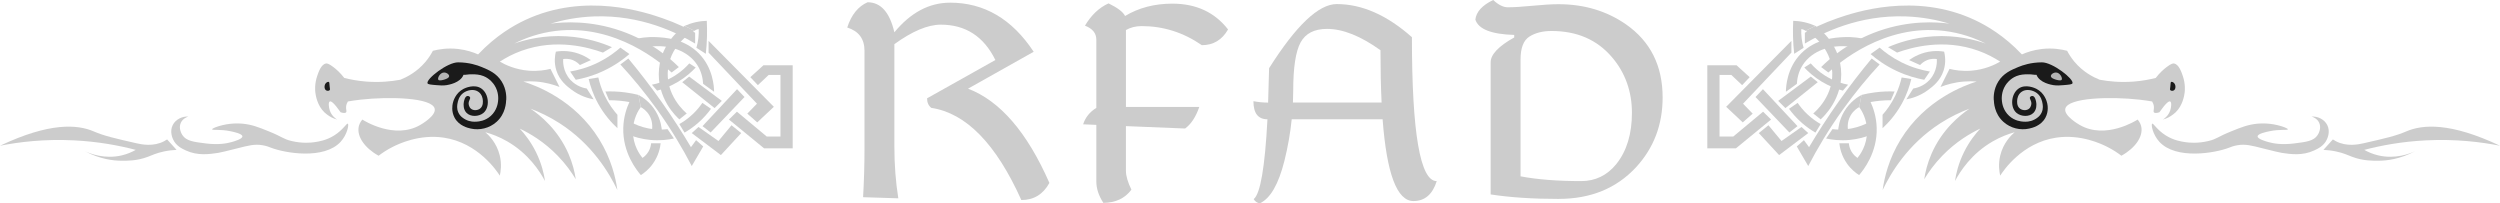 <?xml version="1.0" encoding="UTF-8"?>
<svg id="_Слой_2" data-name="Слой_2" xmlns="http://www.w3.org/2000/svg" viewBox="0 0 939.82 76.41">
  <defs>
    <style>
      .cls-1 {
        fill: #1a1a1a;
      }

      .cls-2 {
        fill: #ccc;
      }

      .cls-3 {
        fill: #b3b3b3;
      }
    </style>
  </defs>
  <g id="_Слой_4" data-name="Слой_4">
    <g>
      <path class="cls-2" d="M129.42,29.3c-1.49-1.93-2.97-3.24-4.08-4.08-1.84-1.4-2.46-1.39-2.72-1.36-1.87.21-2.89,3.25-3.4,4.76-1.01,3-.75,5.54-.68,6.12.14,1.16.73,4.92,3.4,7.48,1.23,1.18,2.71,1.92,2.8,1.97.75.37,1.43.6,1.96.75-.62-.41-2.07-1.47-2.72-3.4-.41-1.22-.61-3.12,0-3.4.46-.21,1.5.41,4.08,4.08,1.33.41,1.83.25,2.04,0,.32-.38-.06-.99,0-2.04.05-.87.39-1.57.68-2.04,1.12-.19,2.76-.46,4.76-.68,10.75-1.21,26.91-.81,27.87,3.4.6,2.63-4.94,5.83-5.44,6.12-9.68,5.58-21.14-1.64-21.76-2.04-.86,1.03-1.21,1.99-1.36,2.72-.74,3.64,2.25,8.01,7.48,10.88,1.25-.96,3.08-2.22,5.44-3.4,2.07-1.03,9.81-4.77,19.04-3.4,12.93,1.92,19.96,12.54,21.08,14.28.35-1.52.76-4.25,0-7.48-1.15-4.89-4.24-7.82-5.44-8.84,2.41.67,5.22,1.72,8.16,3.4,8.05,4.61,12.32,11.29,14.28,14.96-.4-2.72-1.29-6.61-3.4-10.88-1.97-3.98-4.31-6.9-6.12-8.84,3.81,1.8,9.16,4.92,14.28,10.2,3.02,3.11,5.21,6.21,6.8,8.84-.41-2.73-1.2-6.01-2.72-9.52-3.98-9.18-10.65-14.52-14.28-17,3.34,1.25,7.06,2.99,10.88,5.44,12.34,7.92,18.73,18.81,21.76,25.15-.66-4.7-2.31-11.75-6.8-19.04-9.24-14.99-23.89-20.28-28.55-21.76,1.41-.11,3.01-.14,4.76,0,3.62.28,6.62,1.17,8.84,2.04-1.13-2.27-2.27-4.53-3.4-6.8-1.96.49-4.79.94-8.16.68-5.03-.39-8.8-2.2-10.88-3.4,2.28-1.49,4.99-2.93,8.16-4.08,13.16-4.77,25.38-1.21,30.59.68,1.13-.68,2.27-1.36,3.4-2.04-3.73-1.62-9.58-3.62-17-4.08-8.68-.53-15.62,1.3-19.72,2.72,4.11-2.06,9.37-4,15.64-4.76,22.63-2.73,39.82,12.26,43.51,15.64.91-.68,1.81-1.36,2.72-2.04-3.61-3.59-10.81-9.79-21.76-13.6-11.48-4-21.42-3.39-26.51-2.72,4.47-1.34,9.98-2.48,16.32-2.72,17.78-.66,31.45,6.21,38.07,10.2v-4.08c-2.82-1.55-6.98-3.63-12.24-5.44-6.1-2.1-28.97-9.98-51.67.68-4.41,2.07-11.02,5.87-17.68,12.92-1.76-.78-4.31-1.67-7.48-2.04-4.06-.47-7.41.13-9.52.68-.66,1.26-1.54,2.66-2.72,4.08-3.26,3.9-7.13,5.85-9.52,6.8-3.37.63-7.79,1.09-12.92.68-3.09-.25-5.83-.77-8.16-1.36Z"/>
      <path class="cls-2" d="M130.76,46.52c.48.29-.2,4.06-2.72,6.8-6.21,6.74-20.8,4.29-26.21,2.19-.55-.21-1.58-.65-3.1-.91-3.08-.53-5.42.14-9.37,1.13-4.22,1.06-6.33,1.58-7.33,1.74-3.35.51-7.75,1.13-12.16-.91-1.53-.71-3.65-1.73-4.76-4.08-.23-.49-1.43-3.04-.15-5.51,1.05-2.03,3.36-3.26,5.89-3.17-.39.12-2.1.69-2.87,2.34-1.01,2.16.41,4.37.6,4.66,1.46,2.21,4.2,2.55,8.78,3.12,4.81.6,7.87,0,9.66-.5,1.02-.28,4.14-1.16,4.1-2.16-.04-1.01-3.24-1.67-4.48-1.93-3.99-.83-6.82-.27-6.89-.7-.07-.37,1.99-1.13,3.93-1.59,3.68-.87,6.7-.62,7.63-.53,3.43.34,5.83,1.29,9.74,2.87,5.26,2.12,5.3,2.85,8.54,3.63,4.18,1,7.51.6,8.54.45,1.67-.24,4.58-.68,7.55-2.57,3.31-2.09,4.63-4.65,5.06-4.38Z"/>
      <path class="cls-2" d="M0,54.79c18.66-8.84,29.1-8.04,35.26-5.38,3.92,1.69,7.95,2.61,16.01,4.44,1.95.44,6.34,1.38,10.42-.76.49-.26.88-.5,1.13-.68,1.18,1.31,2.37,2.62,3.55,3.93-1.38.06-2.99.23-4.76.6-2.86.61-4.58,1.46-6.12,2.04-4.04,1.51-7.64,1.47-10.05,1.44-2.65-.03-7.69-.48-13.6-3.61,2.19,1.01,7.55,3.09,13.9,1.61,2.14-.5,3.91-1.3,5.29-2.08-6.27-1.64-14.14-3.13-23.27-3.58-11.07-.55-20.56.6-27.78,2.03Z"/>
      <polygon class="cls-2" points="282.07 29.01 287 24.54 297.99 24.54 297.99 55.75 287.22 55.75 274.02 44.93 277.03 41.99 288.24 51.33 293.4 51.33 293.4 28.16 288.98 28.16 284.9 32.01 282.07 29.01"/>
      <polygon class="cls-2" points="280.93 42.72 284.67 46.01 290.91 40.15 266.37 15.36 266.37 19.78 284.56 38.98 280.93 42.72"/>
      <polygon class="cls-2" points="278.64 50.03 271 58.3 260.05 50.03 262.58 47.73 270.09 53.01 275 47.08 278.64 50.03"/>
      <polygon class="cls-2" points="264.09 47.42 267.15 49.8 279.88 36.47 277.08 33.52 264.09 47.42"/>
      <path class="cls-2" d="M259.75,55.32l1.93-2.63,2.68,2.36-4.31,7.37c-3.37-6.49-7.64-13.72-13.05-21.26-4.67-6.52-9.37-12.14-13.79-16.92,1-.75,1.99-1.5,2.99-2.25,4.08,4.9,8.29,10.32,12.5,16.3,4.16,5.9,7.83,11.61,11.05,17.03Z"/>
      <path class="cls-2" d="M261.79,17.96l3.54,2.27c.23-2.01.39-4.2.45-6.54.05-2.08.01-4.04-.08-5.86-1.18.03-2.64.16-4.28.54-1.62.37-2.98.88-4.05,1.36,1.24.62,2.47,1.25,3.71,1.87.16-.13.4-.31.74-.45.34-.14.64-.18.85-.2.04.99.01,2.16-.14,3.46-.17,1.37-.44,2.57-.74,3.57Z"/>
      <path class="cls-2" d="M220.58,33.27c.86,1.36,1.72,2.72,2.58,4.08-2.04-.38-5.14-1.27-8.19-3.54-1.73-1.29-4.56-3.4-5.81-7.31-.98-3.05-.52-5.75-.2-7.08,1.19-.2,2.65-.31,4.31-.17,4.21.37,7.28,2.21,8.87,3.34-1.38.62-2.76,1.25-4.14,1.87-.42-.47-1.27-1.3-2.61-1.84-1.61-.65-3.04-.52-3.68-.42-.05.71-.22,4.59,2.69,7.79,2.35,2.58,5.28,3.15,6.18,3.29Z"/>
      <path class="cls-2" d="M214.33,26.89c.71,1.03,1.41,2.06,2.12,3.1,2.75-.5,6.32-1.43,10.24-3.25,4.38-2.03,7.68-4.47,9.93-6.42-1.13-.81-2.27-1.61-3.4-2.42-1.91,1.68-4.6,3.71-8.12,5.48-4.17,2.09-8,3.05-10.76,3.51Z"/>
      <path class="cls-2" d="M221.31,29.72c.57,2.46,1.6,5.69,3.51,9.18,2.38,4.33,5.2,7.37,7.29,9.29v-5.03c-1.47-1.66-3.27-4.05-4.8-7.21-1.24-2.56-1.95-4.93-2.38-6.83-1.21.2-2.42.4-3.63.59Z"/>
      <path class="cls-2" d="M259.08,28.78c-.87.71-1.74,1.41-2.61,2.12,4.05,3.25,8.11,6.5,12.16,9.74.91-.91,1.81-1.81,2.72-2.72-4.09-3.05-8.18-6.09-12.28-9.14Z"/>
      <path class="cls-2" d="M259.12,23.83c-1.2,1.36-2.96,3.07-5.4,4.61-3.36,2.12-6.56,3-8.65,3.4.65.74,1.31,1.49,1.96,2.23,2.07-.55,4.9-1.53,7.93-3.36,2.97-1.79,5.12-3.78,6.57-5.33-.81-.52-1.61-1.03-2.42-1.55Z"/>
      <path class="cls-2" d="M255.38,46.64c.65,1.07,1.31,2.14,1.96,3.21,1.48-.86,3.21-2.01,4.99-3.55,2.18-1.89,3.79-3.81,4.95-5.4-1.08-.74-2.17-1.49-3.25-2.23-.84,1.25-2.01,2.74-3.59,4.23-1.82,1.73-3.62,2.93-5.06,3.74Z"/>
      <path class="cls-2" d="M258.18,42.64l-2.79,2.23c-.78-.68-8.77-7.89-7.63-19.07,1.02-9.98,8.52-15.32,9.61-16.07,1.24.62,2.47,1.25,3.71,1.87-.79.41-8.56,4.63-9.89,13.79-1.49,10.32,6.64,16.99,6.99,17.26Z"/>
      <path class="cls-2" d="M238.5,14.75c1.87-.46,4.74-.97,8.23-.79,3.19.16,10.54.54,16.05,6.19,5.28,5.42,5.64,12.36,5.67,14.35-1.37-.99-2.74-1.99-4.12-2.98-.11-1.97-.6-4.64-2.27-7.18-3.44-5.25-10.47-7.8-18.02-6.76-1.85-.94-3.7-1.89-5.55-2.83Z"/>
      <path class="cls-2" d="M227.58,34.39l1.4,3.29c1.25,0,2.62.05,4.08.19,1.27.12,2.46.29,3.55.49-1.01,2.19-2.19,5.53-2.3,9.71-.26,9.33,5,15.89,6.61,17.75,1.19-.75,2.95-2.08,4.49-4.23,2.22-3.09,2.78-6.2,2.95-7.74h-3.59c-.05.63-.22,1.84-.98,3.13-.76,1.29-1.73,2.03-2.27,2.38-.83-1.01-3.63-4.68-3.59-10.08.03-4.63,2.12-7.88,2.95-9.03-.29-1.52-.58-3.05-.87-4.57-1.48-.37-3.14-.71-4.95-.94-2.79-.37-5.32-.43-7.48-.34Z"/>
      <path class="cls-2" d="M250.96,48.56c.79,1.17,1.59,2.34,2.38,3.51-2.12.46-5.22.88-8.91.53-3.29-.32-5.96-1.14-7.86-1.89.19-1.6.38-3.2.57-4.8,1.51.81,3.76,1.82,6.65,2.38,2.95.57,5.46.47,7.18.26Z"/>
      <path class="cls-2" d="M248.85,49.54c-.08-1.53-.45-4.48-2.29-7.59-2.17-3.69-5.19-5.54-6.55-6.27.29,1.52.58,3.05.87,4.57.7.38,2.21,1.33,3.26,3.19,1.47,2.59,1.03,5.14.89,5.84l3.81.26Z"/>
      <path class="cls-1" d="M190.29,37.5c-.05,1.12-.21,5.23-3.58,8.28-2.71,2.46-6.45,3.28-9.69,2.56-1.09-.24-4.45-.99-6.12-4.08-1.31-2.42-.82-4.82-.68-5.44.14-.65.94-3.85,4.08-5.44.4-.2,4.11-2.01,6.8,0,2.73,2.04,3.13,7.02.61,9.1-1.67,1.37-4.76,1.58-6.36-.09-1.24-1.29-1.07-3.17-1.04-3.58.07-.85.45-2.56,1.36-2.72.35-.06.81.1,1,.42.34.59-.5,1.2-.5,2.37,0,.07.01,1.25.86,1.97.91.78,2.43.71,3.4,0,1.35-.99,1.11-2.88,1.05-3.41-.04-.31-.22-1.84-1.48-2.82-1.72-1.36-4.34-.8-5.87.35-1.65,1.24-2,3.13-2.13,3.84-.12.65-.36,1.96.27,3.4.71,1.64,2.1,2.39,2.72,2.72,1.73.93,3.37.85,4.19.8.75-.05,3.2-.23,5.33-2.16,2.24-2.03,2.62-4.62,2.72-5.44.11-.86.33-3.51-1.36-6.12-.33-.51-1.64-2.42-4.08-3.4-1.55-.63-3.03-.66-4.08-.68-1.9-.04-2.77.29-3.47.2-1.18,3.07-5.72,3.77-6.38,3.88-1.31.2-2.48.1-3.74,0-2.15-.18-3.22-.27-3.4-.68-.67-1.56,7.51-7.98,11.55-7.89,4.03.02,7.07,1.03,8.85,1.77,2.64,1.1,5.54,2.31,7.48,5.44,1.84,2.96,1.75,5.93,1.72,6.84Z"/>
      <path class="cls-3" d="M168.85,28.62c-.03.8-1.61,1.24-2.04,1.36-.43.12-1.72.48-2.04,0-.4-.59.58-2.6,2.04-2.72.97-.08,2.06.68,2.04,1.36Z"/>
      <path class="cls-1" d="M123.96,32.84c-.19-1.53-.07-1.9-.34-2.04-.32-.16-.84.16-1.11.45-.69.74-.67,2.21.06,2.7.42.28,1.11.26,1.38-.08.15-.19.1-.4.02-1.04Z"/>
    </g>
    <g>
      <path class="cls-2" d="M810.4,29.3c1.49-1.93,2.97-3.24,4.08-4.08,1.84-1.4,2.46-1.39,2.72-1.36,1.87.21,2.89,3.25,3.4,4.76,1.01,3,.75,5.54.68,6.12-.14,1.16-.73,4.92-3.4,7.48-1.23,1.18-2.71,1.92-2.8,1.97-.75.37-1.43.6-1.96.75.62-.41,2.07-1.47,2.72-3.4.41-1.22.61-3.12,0-3.4-.46-.21-1.5.41-4.08,4.08-1.33.41-1.83.25-2.04,0-.32-.38.06-.99,0-2.04-.05-.87-.39-1.57-.68-2.04-1.12-.19-2.76-.46-4.76-.68-10.75-1.21-26.91-.81-27.87,3.4-.6,2.63,4.94,5.83,5.44,6.12,9.68,5.58,21.14-1.64,21.76-2.04.86,1.03,1.21,1.99,1.36,2.72.74,3.64-2.25,8.01-7.48,10.88-1.25-.96-3.08-2.22-5.44-3.4-2.07-1.03-9.81-4.77-19.04-3.4-12.93,1.92-19.96,12.54-21.08,14.28-.35-1.52-.76-4.25,0-7.48,1.15-4.89,4.24-7.82,5.44-8.84-2.41.67-5.22,1.72-8.16,3.4-8.05,4.61-12.32,11.29-14.28,14.96.4-2.72,1.29-6.61,3.4-10.88,1.97-3.98,4.31-6.9,6.12-8.84-3.81,1.8-9.16,4.92-14.28,10.2-3.02,3.11-5.21,6.21-6.8,8.84.41-2.73,1.2-6.01,2.72-9.52,3.98-9.18,10.65-14.52,14.28-17-3.34,1.25-7.06,2.99-10.88,5.44-12.34,7.92-18.73,18.81-21.76,25.15.66-4.7,2.31-11.75,6.8-19.04,9.24-14.99,23.89-20.28,28.55-21.76-1.41-.11-3.01-.14-4.76,0-3.62.28-6.62,1.17-8.84,2.04,1.13-2.27,2.27-4.53,3.4-6.8,1.96.49,4.79.94,8.16.68,5.03-.39,8.8-2.2,10.88-3.4-2.28-1.49-4.99-2.93-8.16-4.08-13.16-4.77-25.38-1.21-30.59.68-1.13-.68-2.27-1.36-3.4-2.04,3.73-1.62,9.58-3.62,17-4.08,8.68-.53,15.62,1.3,19.72,2.72-4.11-2.06-9.37-4-15.64-4.76-22.63-2.73-39.82,12.26-43.51,15.64-.91-.68-1.81-1.36-2.72-2.04,3.61-3.59,10.81-9.79,21.76-13.6,11.48-4,21.42-3.39,26.51-2.72-4.47-1.34-9.98-2.48-16.32-2.72-17.78-.66-31.45,6.21-38.07,10.2,0-1.36,0-2.72,0-4.08,2.82-1.55,6.98-3.63,12.24-5.44,6.1-2.1,28.97-9.98,51.67.68,4.41,2.07,11.02,5.87,17.68,12.92,1.76-.78,4.31-1.67,7.48-2.04,4.06-.47,7.41.13,9.52.68.66,1.26,1.54,2.66,2.72,4.08,3.26,3.9,7.13,5.85,9.52,6.8,3.37.63,7.79,1.09,12.92.68,3.09-.25,5.83-.77,8.16-1.36Z"/>
      <path class="cls-2" d="M809.06,46.52c-.48.29.2,4.06,2.72,6.8,6.21,6.74,20.8,4.29,26.21,2.19.55-.21,1.58-.65,3.1-.91,3.08-.53,5.42.14,9.37,1.13,4.22,1.06,6.33,1.58,7.33,1.74,3.35.51,7.75,1.13,12.16-.91,1.53-.71,3.65-1.73,4.76-4.08.23-.49,1.43-3.04.15-5.51-1.05-2.03-3.36-3.26-5.89-3.17.39.12,2.1.69,2.87,2.34,1.01,2.16-.41,4.37-.6,4.66-1.46,2.21-4.2,2.55-8.78,3.12-4.81.6-7.87,0-9.66-.5-1.02-.28-4.14-1.16-4.1-2.16.04-1.01,3.24-1.67,4.48-1.93,3.99-.83,6.82-.27,6.89-.7.07-.37-1.99-1.13-3.93-1.59-3.68-.87-6.7-.62-7.63-.53-3.43.34-5.83,1.29-9.74,2.87-5.26,2.12-5.3,2.85-8.54,3.63-4.18,1-7.51.6-8.54.45-1.67-.24-4.58-.68-7.55-2.57-3.31-2.09-4.63-4.65-5.06-4.38Z"/>
      <path class="cls-2" d="M939.82,54.79c-18.66-8.84-29.1-8.04-35.26-5.38-3.92,1.69-7.95,2.61-16.01,4.44-1.95.44-6.34,1.38-10.42-.76-.49-.26-.88-.5-1.13-.68-1.18,1.31-2.37,2.62-3.55,3.93,1.38.06,2.99.23,4.76.6,2.86.61,4.58,1.46,6.12,2.04,4.04,1.51,7.64,1.47,10.05,1.44,2.65-.03,7.69-.48,13.6-3.61-2.19,1.01-7.55,3.09-13.9,1.61-2.14-.5-3.91-1.3-5.29-2.08,6.27-1.64,14.14-3.13,23.27-3.58,11.07-.55,20.56.6,27.78,2.03Z"/>
      <polygon class="cls-2" points="657.75 29.01 652.82 24.54 641.83 24.54 641.83 55.75 652.6 55.75 665.8 44.93 662.79 41.99 651.58 51.33 646.42 51.33 646.42 28.16 650.84 28.16 654.92 32.01 657.75 29.01"/>
      <polygon class="cls-2" points="658.88 42.72 655.15 46.01 648.91 40.15 673.44 15.36 673.44 19.78 655.26 38.98 658.88 42.72"/>
      <polygon class="cls-2" points="661.18 50.03 668.82 58.3 679.77 50.03 677.24 47.73 669.72 53.01 664.81 47.08 661.18 50.03"/>
      <polygon class="cls-2" points="675.73 47.42 672.67 49.8 659.94 36.47 662.74 33.52 675.73 47.42"/>
      <path class="cls-2" d="M680.07,55.32l-1.93-2.63-2.68,2.36,4.31,7.37c3.37-6.49,7.64-13.72,13.05-21.26,4.67-6.52,9.37-12.14,13.79-16.92-1-.75-1.99-1.5-2.99-2.25-4.08,4.9-8.29,10.32-12.5,16.3-4.16,5.9-7.83,11.61-11.05,17.03Z"/>
      <path class="cls-2" d="M678.03,17.96l-3.54,2.27c-.23-2.01-.39-4.2-.45-6.54-.05-2.08-.01-4.04.08-5.86,1.18.03,2.64.16,4.28.54,1.62.37,2.98.88,4.05,1.36-1.24.62-2.47,1.25-3.71,1.87-.16-.13-.4-.31-.74-.45-.34-.14-.64-.18-.85-.2-.04.99-.01,2.16.14,3.46.17,1.37.44,2.57.74,3.57Z"/>
      <path class="cls-2" d="M719.24,33.27c-.86,1.36-1.72,2.72-2.58,4.08,2.04-.38,5.14-1.27,8.19-3.54,1.73-1.29,4.56-3.4,5.81-7.31.98-3.05.52-5.75.2-7.08-1.19-.2-2.65-.31-4.31-.17-4.21.37-7.28,2.21-8.87,3.34,1.38.62,2.76,1.25,4.14,1.87.42-.47,1.27-1.3,2.61-1.84,1.61-.65,3.04-.52,3.68-.42.05.71.22,4.59-2.69,7.79-2.35,2.58-5.28,3.15-6.18,3.29Z"/>
      <path class="cls-2" d="M725.49,26.89c-.71,1.03-1.41,2.06-2.12,3.1-2.75-.5-6.32-1.43-10.24-3.25-4.38-2.03-7.68-4.47-9.93-6.42,1.13-.81,2.27-1.61,3.4-2.42,1.91,1.68,4.6,3.71,8.12,5.48,4.17,2.09,8,3.05,10.76,3.51Z"/>
      <path class="cls-2" d="M718.5,29.72c-.57,2.46-1.6,5.69-3.51,9.18-2.38,4.33-5.2,7.37-7.29,9.29,0-1.68,0-3.35,0-5.03,1.47-1.66,3.27-4.05,4.8-7.21,1.24-2.56,1.95-4.93,2.38-6.83,1.21.2,2.42.4,3.63.59Z"/>
      <path class="cls-2" d="M680.73,28.78c.87.71,1.74,1.41,2.61,2.12-4.05,3.25-8.11,6.5-12.16,9.74-.91-.91-1.81-1.81-2.72-2.72,4.09-3.05,8.18-6.09,12.28-9.14Z"/>
      <path class="cls-2" d="M680.7,23.83c1.2,1.36,2.96,3.07,5.4,4.61,3.36,2.12,6.56,3,8.65,3.4-.65.74-1.31,1.49-1.96,2.23-2.07-.55-4.9-1.53-7.93-3.36-2.97-1.79-5.12-3.78-6.57-5.33.81-.52,1.61-1.03,2.42-1.55Z"/>
      <path class="cls-2" d="M684.44,46.64c-.65,1.07-1.31,2.14-1.96,3.21-1.48-.86-3.21-2.01-4.99-3.55-2.18-1.89-3.79-3.81-4.95-5.4,1.08-.74,2.17-1.49,3.25-2.23.84,1.25,2.01,2.74,3.59,4.23,1.82,1.73,3.62,2.93,5.06,3.74Z"/>
      <path class="cls-2" d="M681.64,42.64l2.79,2.23c.78-.68,8.77-7.89,7.63-19.07-1.02-9.98-8.52-15.32-9.61-16.07-1.24.62-2.47,1.25-3.71,1.87.79.41,8.56,4.63,9.89,13.79,1.49,10.32-6.64,16.99-6.99,17.26Z"/>
      <path class="cls-2" d="M701.32,14.75c-1.87-.46-4.74-.97-8.23-.79-3.19.16-10.54.54-16.05,6.19-5.28,5.42-5.64,12.36-5.67,14.35,1.37-.99,2.74-1.99,4.12-2.98.11-1.97.6-4.64,2.27-7.18,3.44-5.25,10.47-7.8,18.02-6.76,1.85-.94,3.7-1.89,5.55-2.83Z"/>
      <path class="cls-2" d="M712.23,34.39l-1.4,3.29c-1.25,0-2.62.05-4.08.19-1.27.12-2.46.29-3.55.49,1.01,2.19,2.19,5.53,2.3,9.71.26,9.33-5,15.89-6.61,17.75-1.19-.75-2.95-2.08-4.49-4.23-2.22-3.09-2.78-6.2-2.95-7.74h3.59c.05.63.22,1.84.98,3.13.76,1.29,1.73,2.03,2.27,2.38.83-1.01,3.63-4.68,3.59-10.08-.03-4.63-2.12-7.88-2.95-9.03.29-1.52.58-3.05.87-4.57,1.48-.37,3.14-.71,4.95-.94,2.79-.37,5.32-.43,7.48-.34Z"/>
      <path class="cls-2" d="M688.86,48.56c-.79,1.17-1.59,2.34-2.38,3.51,2.12.46,5.22.88,8.91.53,3.29-.32,5.96-1.14,7.86-1.89-.19-1.6-.38-3.2-.57-4.8-1.51.81-3.76,1.82-6.65,2.38-2.95.57-5.46.47-7.18.26Z"/>
      <path class="cls-2" d="M690.97,49.54c.08-1.53.45-4.48,2.29-7.59,2.17-3.69,5.19-5.54,6.55-6.27-.29,1.52-.58,3.05-.87,4.57-.7.38-2.21,1.33-3.26,3.19-1.47,2.59-1.03,5.14-.89,5.84l-3.81.26Z"/>
      <path class="cls-1" d="M749.53,37.5c.05,1.12.21,5.23,3.58,8.28,2.71,2.46,6.45,3.28,9.69,2.56,1.09-.24,4.45-.99,6.12-4.08,1.31-2.42.82-4.82.68-5.44-.14-.65-.94-3.85-4.08-5.44-.4-.2-4.11-2.01-6.8,0-2.73,2.04-3.13,7.02-.61,9.1,1.67,1.37,4.76,1.58,6.36-.09,1.24-1.29,1.07-3.17,1.04-3.58-.07-.85-.45-2.56-1.36-2.72-.35-.06-.81.1-1,.42-.34.59.5,1.2.5,2.37,0,.07-.01,1.25-.86,1.97-.91.78-2.43.71-3.4,0-1.35-.99-1.11-2.88-1.05-3.41.04-.31.22-1.84,1.48-2.82,1.72-1.36,4.34-.8,5.87.35,1.65,1.24,2,3.13,2.13,3.84.12.65.36,1.96-.27,3.4-.71,1.64-2.1,2.39-2.72,2.72-1.73.93-3.37.85-4.19.8-.75-.05-3.2-.23-5.33-2.16-2.24-2.03-2.62-4.62-2.72-5.44-.11-.86-.33-3.51,1.36-6.12.33-.51,1.64-2.42,4.08-3.4,1.55-.63,3.03-.66,4.08-.68,1.9-.04,2.77.29,3.47.2,1.18,3.07,5.72,3.77,6.38,3.88,1.31.2,2.48.1,3.74,0,2.15-.18,3.22-.27,3.4-.68.67-1.56-7.51-7.98-11.55-7.89-4.03.02-7.07,1.03-8.85,1.77-2.64,1.1-5.54,2.31-7.48,5.44-1.84,2.96-1.75,5.93-1.72,6.84Z"/>
      <path class="cls-3" d="M770.97,28.62c.03.8,1.61,1.24,2.04,1.36.43.12,1.72.48,2.04,0,.4-.59-.58-2.6-2.04-2.72-.97-.08-2.06.68-2.04,1.36Z"/>
      <path class="cls-1" d="M815.86,32.84c.19-1.53.07-1.9.34-2.04.32-.16.84.16,1.11.45.69.74.67,2.21-.06,2.7-.42.28-1.11.26-1.38-.08-.15-.19-.1-.4-.02-1.04Z"/>
    </g>
  </g>
  <g id="Text">
    <g>
      <path class="cls-2" d="M357.16,1c12.83,0,23.31,6.15,31.43,18.46l-24.68,13.87c12.02,4.57,22.22,16.38,30.59,35.44-2.36,4.29-5.87,6.43-10.55,6.43-9.49-21.13-20.78-32.68-33.86-34.65-1.05-.84-1.58-2.04-1.58-3.59l25.68-14.4c-4.36-8.86-11.2-13.29-20.51-13.29-4.89,0-10.71,2.44-17.46,7.33v38.39c0,6.86.49,13.38,1.48,19.56l-13.24-.42c.35-6.12.53-12.23.53-18.35V19.09c0-4.46-2.16-7.38-6.49-8.75,1.55-4.78,4.1-7.94,7.65-9.49,4.96,0,8.31,3.76,10.07,11.29,6.12-7.42,13.1-11.13,20.94-11.13Z"/>
      <path class="cls-2" d="M422.95,6.01c5.13-3.09,11.06-4.64,17.77-4.64,8.93,0,15.91,3.23,20.94,9.7-2.25,3.94-5.54,5.91-9.86,5.91-6.93-4.78-14.47-7.17-22.62-7.17-2.21,0-4.18.49-5.91,1.48v28.9h27.58c-1.3,3.76-3.08,6.47-5.33,8.12l-22.25-.9v16.82c0,1.9.69,4.25,2.06,7.07-2.43,3.27-5.94,4.92-10.55,4.96-1.76-2.71-2.64-5.4-2.64-8.07v-21.25l-4.96-.21c.84-2.6,2.5-4.66,4.96-6.17V14.92c0-2.43-1.42-4.18-4.27-5.27,2.35-3.97,5.31-6.77,8.86-8.38,3.41,1.65,5.48,3.23,6.22,4.75Z"/>
      <path class="cls-2" d="M476.72,38.55c.14-3.97.26-8.28.37-12.92,10.16-16.07,18.63-24.1,25.42-24.1,9.49,0,18.91,4.15,28.27,12.45,0,36.07,3.11,54.11,9.33,54.11-1.58,4.99-4.5,7.49-8.75,7.49-6.19,0-10.05-10.25-11.6-30.74h-34.17c-.53,5.2-1.44,10.41-2.74,15.61-2.21,8.82-5.29,14.15-9.23,15.98-1.02-.14-1.79-.67-2.32-1.58,2.5-1.97,4.22-11.97,5.17-30.01-3.52,0-5.27-2.27-5.27-6.8,1.83.35,3.67.53,5.54.53ZM519.38,38.55c-.28-5.91-.42-12.46-.42-19.67-7.45-5.34-14.15-8.02-20.09-8.02-4.78,0-8.09,1.7-9.94,5.09-1.85,3.39-2.77,9.41-2.77,18.06,0,1.51-.04,3.02-.11,4.54h33.33Z"/>
      <path class="cls-2" d="M585.96,74.78c-9.74,0-18.26-.56-25.58-1.69V23.41c0-2.92,2.95-6.03,8.86-9.33v-.95c-8.58-.25-13.45-2.16-14.61-5.75.32-2.92,2.55-5.38,6.7-7.38,1.97,1.83,3.8,2.74,5.48,2.74,2.25,0,5.38-.19,9.39-.58,4.01-.39,7.22-.58,9.65-.58,9.67,0,18.14,2.53,25.42,7.59,9.18,6.4,13.76,15.56,13.76,27.47,0,10.27-3.34,19.02-10.02,26.26-7.35,7.91-17.03,11.87-29.06,11.87ZM594.4,68.08c5.34,0,9.76-2.14,13.24-6.43,3.9-4.89,5.85-11.3,5.85-19.25s-2.51-15.1-7.54-20.94c-5.59-6.54-13.15-9.81-22.68-9.81-3.34,0-6.12.7-8.33,2.11-2.21,1.41-3.32,4.27-3.32,8.6v43.93c6.33,1.2,13.92,1.79,22.78,1.79Z"/>
    </g>
  </g>
</svg>